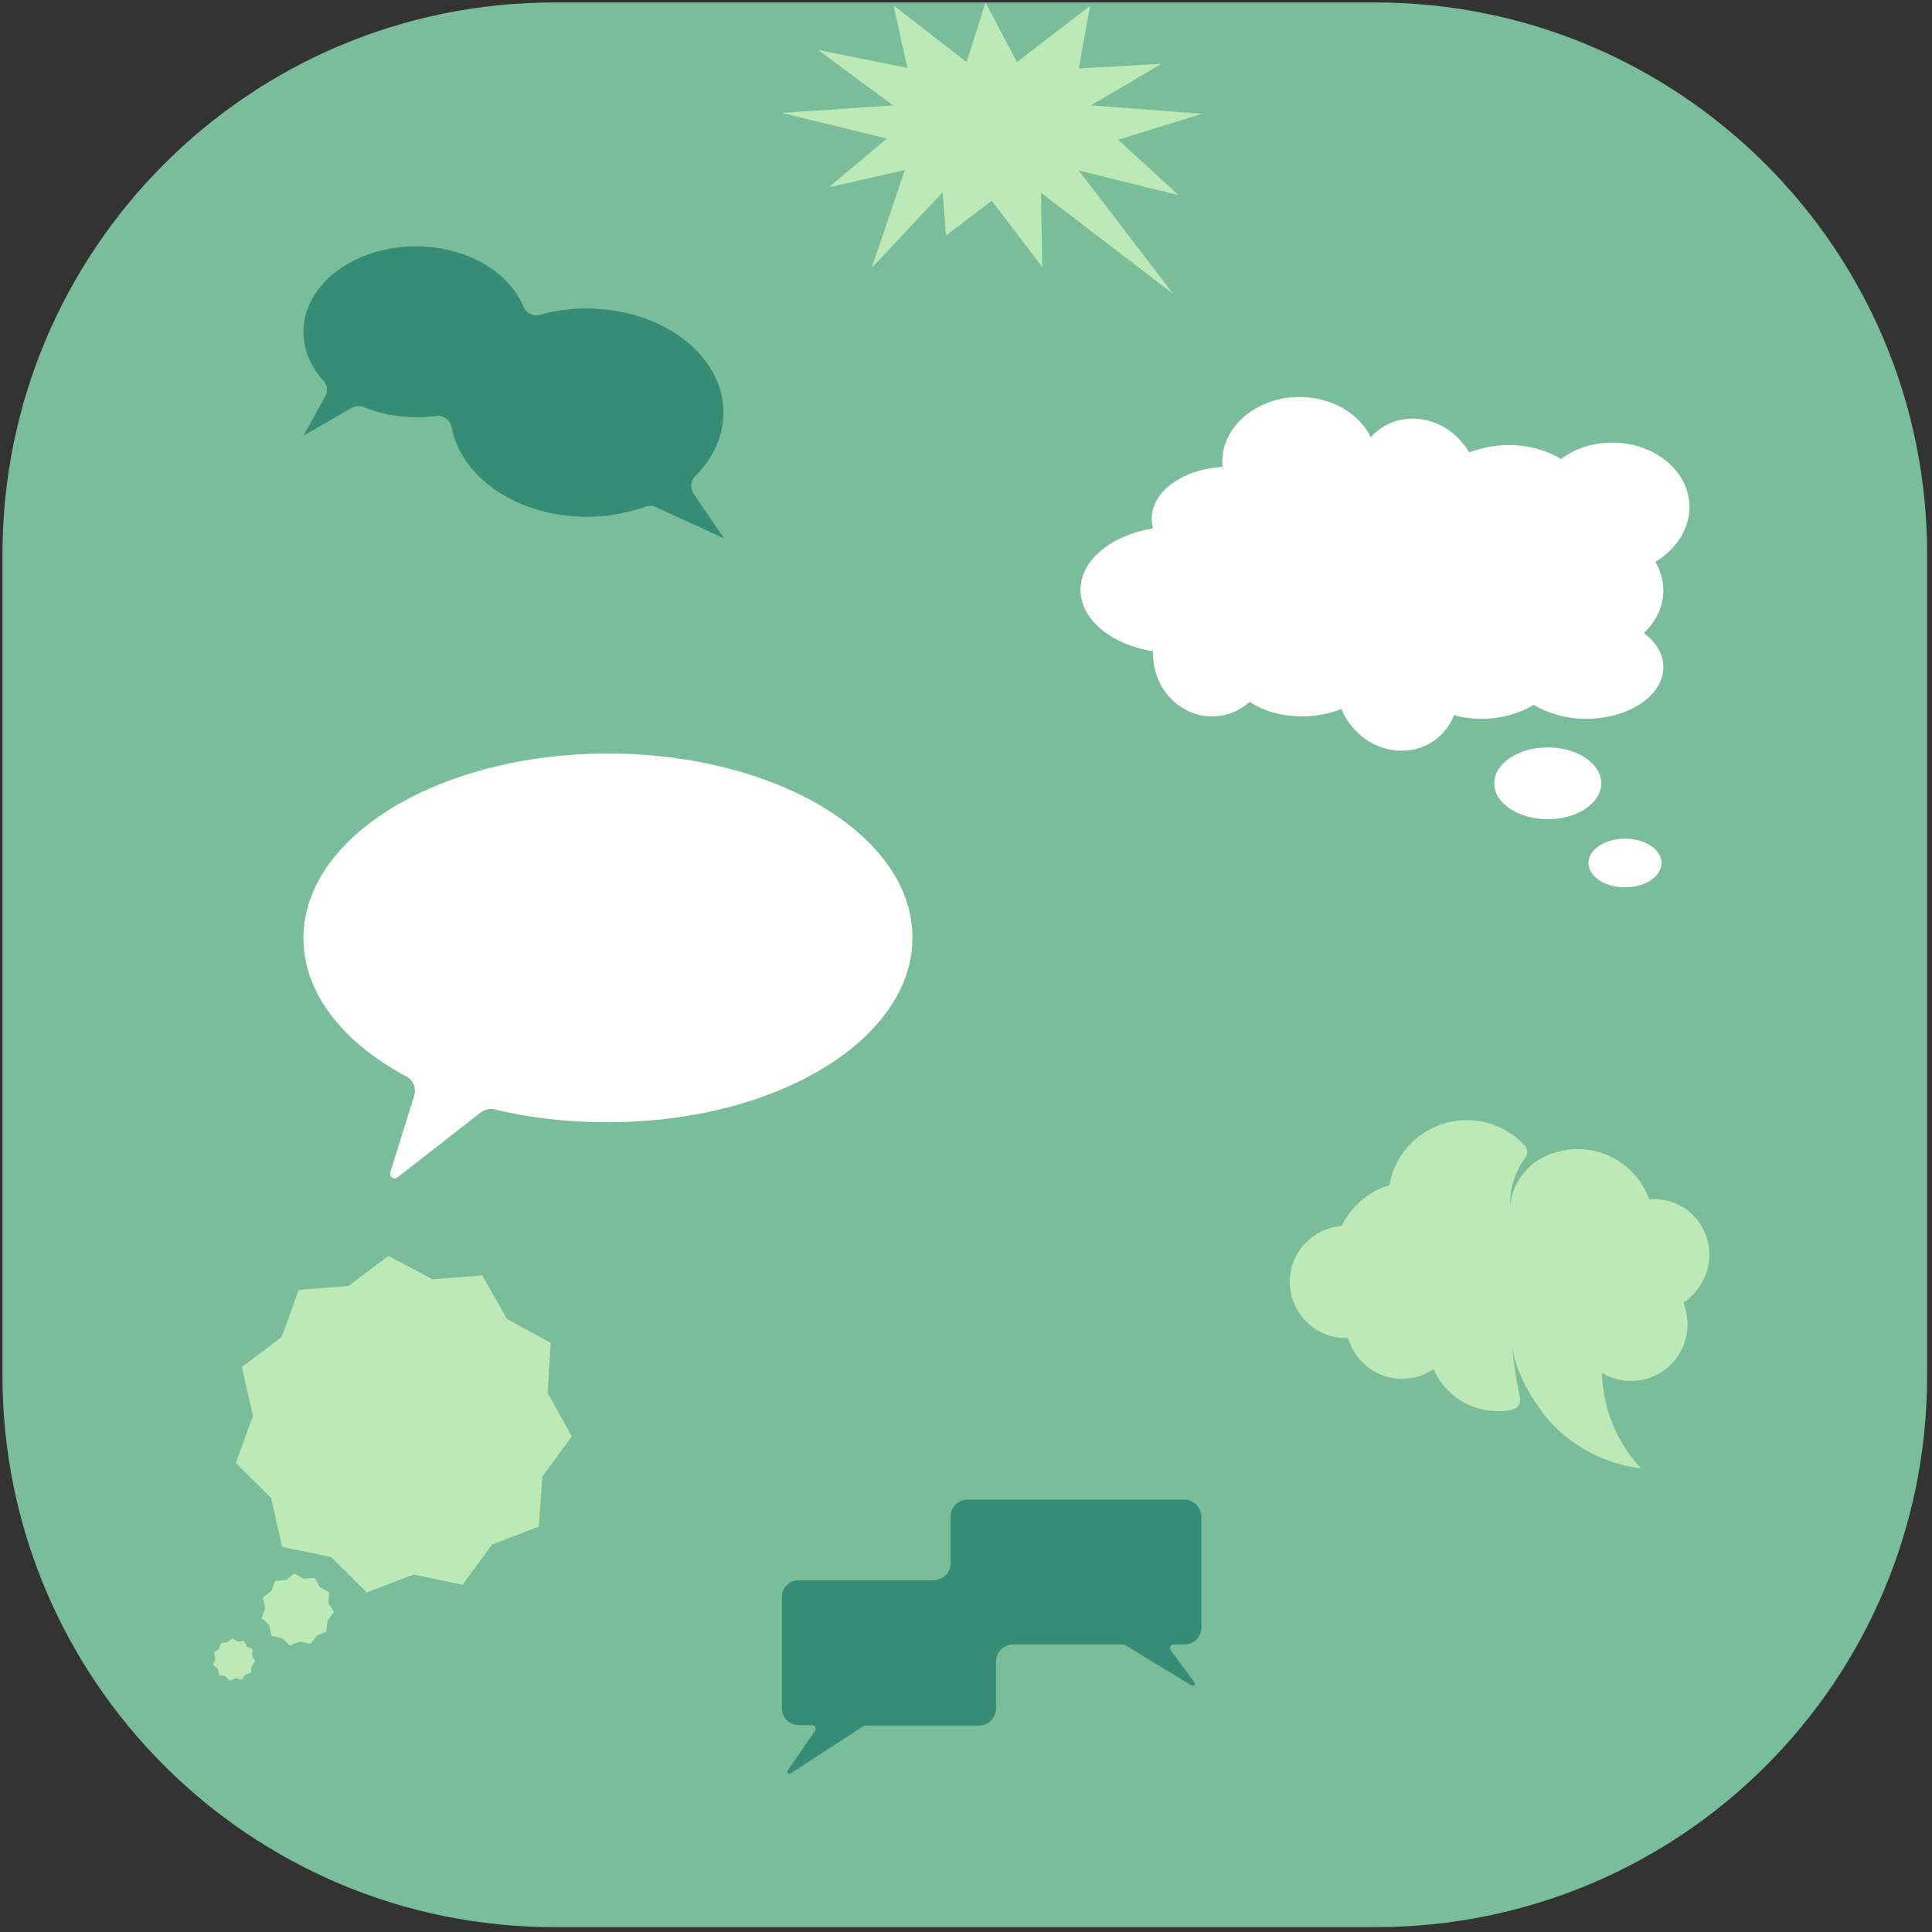 <?xml version="1.0" encoding="utf-8" ?>	<!-- Generator: Assembly 2.4 - http://assemblyapp.co -->	<svg version="1.1" xmlns="http://www.w3.org/2000/svg" xmlns:xlink="http://www.w3.org/1999/xlink" width="4096.00" height="4096.00" viewBox="0 0 4096.0 4096.0"><rect x="0" y="0" width="4096.0" height="4096.0" fill="#333333" stroke="none"/>		<g id="document" transform="scale(13.653 13.653) translate(150.0 150.0)">			<path d="M63.563,149.253 C111.036,149.253 149.253,111.036 149.253,63.563 L149.253,-63.928 C149.253,-111.401 110.737,-149.618 63.563,-149.618 L-63.928,-149.618 C-111.401,-149.618 -149.618,-111.102 -149.618,-63.928 L-149.618,63.563 C-149.618,111.036 -111.102,149.253 -63.928,149.253 L63.563,149.253 Z " fill="#79bd9a" fill-opacity="1.00" />			<path d="M115.435,44.806 C115.435,40.045 111.587,36.197 106.826,36.197 C106.565,36.197 106.37,36.197 106.109,36.262 C104.478,31.697 100.109,28.436 94.957,28.436 C92.609,28.436 90.391,29.154 88.565,30.328 C86.804,31.502 84.587,34.306 84.587,37.241 C84.261,34.697 85.37,31.697 86.87,29.741 C87.261,29.219 87.261,28.436 86.804,27.915 C84.587,25.502 81.326,23.936 77.804,23.936 C71.739,23.936 66.717,28.306 65.739,34.045 C62.478,35.023 59.804,37.371 58.304,40.371 C53.804,40.762 50.283,44.48 50.283,49.045 C50.283,53.871 54.196,57.784 59.022,57.784 C59.152,57.784 59.283,57.784 59.348,57.784 C60.391,61.436 63.717,64.11 67.696,64.11 C69.522,64.11 71.152,63.589 72.587,62.61 C74.283,66.458 78.13,69.132 82.63,69.132 C83.348,69.132 84.065,69.067 84.783,68.936 C85.696,68.741 86.217,67.828 86.022,66.98 C85.239,63.784 84.783,58.762 84.783,58.828 C85.174,62.545 87.391,66.328 88.826,68.349 C89.152,68.806 89.413,69.197 89.739,69.654 C89.739,69.654 89.739,69.654 89.739,69.654 C93.391,74.154 98.739,77.284 104.804,78.001 C101.152,74.088 98.935,68.936 98.739,63.197 C100.043,63.98 101.609,64.436 103.239,64.436 C108.13,64.436 112.043,60.523 112.043,55.632 C112.043,54.458 111.783,53.284 111.391,52.306 C113.804,50.61 115.435,47.936 115.435,44.806 Z " fill="#bde9b7" fill-opacity="1.00" />			<path d="M-61.206,73.057 L-64.964,66.295 L-64.491,58.52 L-71.279,54.824 L-75.105,48.047 L-82.83,48.659 L-89.701,45.016 L-95.874,49.69 L-103.599,50.301 L-106.261,57.601 L-112.434,62.275 L-110.722,69.88 L-113.384,77.18 L-107.901,82.598 L-106.189,90.204 L-98.583,91.786 L-93.047,97.287 L-85.78,94.499 L-78.174,96.082 L-73.595,89.844 L-66.328,87.055 L-65.786,79.295 L-61.206,73.057 Z M-98.991,98.931 L-98.908,97.231 L-100.323,96.493 L-101.15,95.024 L-102.827,95.161 L-104.295,94.34 L-105.589,95.348 L-107.266,95.484 L-107.813,97.013 L-109.19,98.074 L-108.818,99.659 L-109.38,101.256 L-108.191,102.374 L-107.834,104.027 L-106.193,104.384 L-105.004,105.502 L-103.443,104.91 L-101.802,105.267 L-100.805,103.98 L-99.313,103.373 L-99.161,101.688 L-98.15,100.332 L-98.991,98.931 Z M-110.865,107.092 L-110.793,106.105 L-111.638,105.707 L-112.089,104.821 L-113.038,104.901 L-113.936,104.419 L-114.715,105.037 L-115.663,105.118 L-116.008,106.045 L-116.773,106.595 L-116.556,107.574 L-116.901,108.501 L-116.184,109.158 L-115.967,110.137 L-114.995,110.276 L-114.362,110.987 L-113.422,110.618 L-112.465,110.827 L-111.944,110.08 L-111.004,109.712 L-110.933,108.725 L-110.344,107.993 L-110.865,107.092 Z " fill="#bde9b7" fill-opacity="1.00" />			<path d="M-55.597,-32.986 C-81.706,-32.986 -102.879,-20.168 -102.879,-4.313 C-102.879,4.232 -96.707,11.923 -86.928,17.145 C-85.789,17.714 -85.314,19.044 -85.694,20.183 L-89.397,32.051 C-89.587,32.715 -88.827,33.285 -88.257,32.81 L-75.345,22.746 C-74.681,22.272 -73.921,22.082 -73.162,22.272 C-67.75,23.601 -61.863,24.265 -55.597,24.265 C-29.487,24.265 -8.315,11.448 -8.315,-4.408 C-8.315,-20.263 -29.487,-32.986 -55.597,-32.986 Z " fill="#ffffff" fill-opacity="1.00" />			<path d="M11.641,-120.075 L32.185,-104.357 L17.511,-123.531 L33.033,-119.683 L23.641,-128.292 L36.62,-132.336 L19.402,-133.64 L30.359,-140.097 L17.511,-139.379 L19.272,-149.097 L7.924,-140.357 L3.033,-149.618 L0.098,-140.357 L-11.25,-149.162 L-9.098,-139.444 L-22.989,-142.249 L-11.315,-133.64 L-28.598,-132.466 L-12.293,-128.488 L-21.294,-120.923 L-9.489,-123.597 L-14.641,-108.401 L-3.62,-120.14 L-3.098,-113.423 L4.011,-118.836 L11.837,-108.531 L11.641,-120.075 Z " fill="#bde9b7" fill-opacity="1.00" />			<path d="M112.349,-71.255 C112.349,-76.829 106.965,-81.269 100.352,-81.269 C97.234,-81.269 94.495,-80.324 92.416,-78.718 C90.244,-80.04 87.409,-80.891 84.292,-80.891 C82.025,-80.891 79.946,-80.418 78.151,-79.757 C77.868,-80.23 77.585,-80.702 77.207,-81.08 C73.9,-85.331 67.949,-86.275 63.981,-83.158 C63.603,-82.875 63.225,-82.497 62.847,-82.119 C61.053,-85.803 56.801,-88.354 51.794,-88.354 C45.182,-88.354 39.797,-83.819 39.797,-78.34 C39.797,-78.057 39.797,-77.773 39.891,-77.49 C33.751,-77.206 28.838,-73.711 28.838,-69.46 C28.838,-68.988 28.933,-68.421 29.027,-67.948 C22.603,-66.909 17.785,-63.036 17.785,-58.407 C17.785,-53.778 22.603,-49.905 29.027,-48.866 C29.027,-48.771 29.027,-48.677 29.027,-48.582 C29.027,-43.197 33.09,-38.757 38.191,-38.757 C40.458,-38.757 42.536,-39.608 44.048,-41.025 C46.126,-39.608 49.055,-38.757 52.267,-38.757 C54.44,-38.757 56.518,-39.23 58.313,-39.891 C58.691,-38.946 59.163,-38.096 59.824,-37.34 C63.131,-33.089 69.082,-32.145 73.05,-35.262 C74.278,-36.207 75.223,-37.529 75.79,-38.946 C77.112,-38.568 78.529,-38.38 80.041,-38.38 C83.158,-38.38 85.993,-39.23 88.165,-40.552 C90.338,-39.23 93.172,-38.38 96.29,-38.38 C102.903,-38.38 108.287,-41.969 108.287,-46.409 C108.287,-48.488 107.154,-50.283 105.264,-51.7 C107.154,-53.495 108.287,-55.762 108.287,-58.312 C108.287,-59.919 107.815,-61.43 107.059,-62.753 C110.177,-64.642 112.349,-67.76 112.349,-71.255 Z M98.651,-28.366 C98.651,-31.444 94.929,-33.939 90.338,-33.939 C85.747,-33.939 82.025,-31.444 82.025,-28.366 C82.025,-25.287 85.747,-22.792 90.338,-22.792 C94.929,-22.792 98.651,-25.287 98.651,-28.366 Z M108.004,-15.99 C108.004,-18.077 105.466,-19.769 102.336,-19.769 C99.205,-19.769 96.668,-18.077 96.668,-15.99 C96.668,-13.903 99.205,-12.211 102.336,-12.211 C105.466,-12.211 108.004,-13.903 108.004,-15.99 Z " fill="#ffffff" fill-opacity="1.00" />			<path d="M33.88,82.859 L0.228,82.859 C-1.207,82.859 -2.38,84.033 -2.38,85.467 L-2.38,92.707 C-2.38,94.207 -3.554,95.38 -5.054,95.38 L-25.989,95.38 C-27.424,95.38 -28.598,96.554 -28.598,97.989 L-28.598,115.272 C-28.598,116.707 -27.424,117.88 -25.989,117.88 L-23.902,117.88 C-23.446,117.88 -23.185,118.402 -23.446,118.793 L-27.685,124.924 C-27.88,125.25 -27.554,125.576 -27.228,125.38 L-15.88,118.011 C-15.815,117.946 -15.685,117.946 -15.554,117.946 L2.054,117.946 C3.489,117.946 4.663,116.772 4.663,115.337 L4.663,108.033 C4.663,106.533 5.837,105.359 7.337,105.359 L24.359,105.359 C24.489,105.359 24.554,105.359 24.685,105.424 L35.054,111.75 C35.38,111.946 35.706,111.554 35.511,111.293 L31.794,106.272 C31.533,105.88 31.794,105.359 32.25,105.359 L33.946,105.359 C35.38,105.359 36.554,104.185 36.554,102.75 L36.554,85.467 C36.489,84.033 35.315,82.859 33.88,82.859 Z " fill="#378c75" fill-opacity="1.00" />			<path d="M-42.292,-73.336 C-42.879,-74.184 -42.748,-75.358 -42.031,-76.075 C-39.292,-78.814 -37.661,-82.206 -37.661,-85.923 C-37.661,-94.858 -47.183,-102.097 -58.922,-102.097 C-61.466,-102.097 -63.814,-101.771 -66.096,-101.119 C-67.14,-100.793 -68.314,-101.38 -68.705,-102.358 C-70.922,-107.771 -77.575,-111.749 -85.401,-111.749 C-95.053,-111.749 -102.879,-105.814 -102.879,-98.445 C-102.879,-95.641 -101.77,-93.097 -99.814,-90.945 C-99.162,-90.228 -99.031,-89.249 -99.488,-88.467 L-102.879,-82.336 L-95.444,-86.641 C-94.857,-86.967 -94.14,-87.032 -93.488,-86.771 C-91.075,-85.793 -88.27,-85.206 -85.335,-85.206 C-84.292,-85.206 -83.248,-85.271 -82.27,-85.401 C-81.162,-85.532 -80.118,-84.814 -79.857,-83.641 C-78.422,-75.814 -69.553,-69.749 -58.857,-69.749 C-55.596,-69.749 -52.596,-70.336 -49.792,-71.314 C-49.27,-71.51 -48.683,-71.51 -48.161,-71.249 L-37.596,-66.423 L-42.292,-73.336 Z " fill="#378c75" fill-opacity="1.00" />		</g>	</svg>